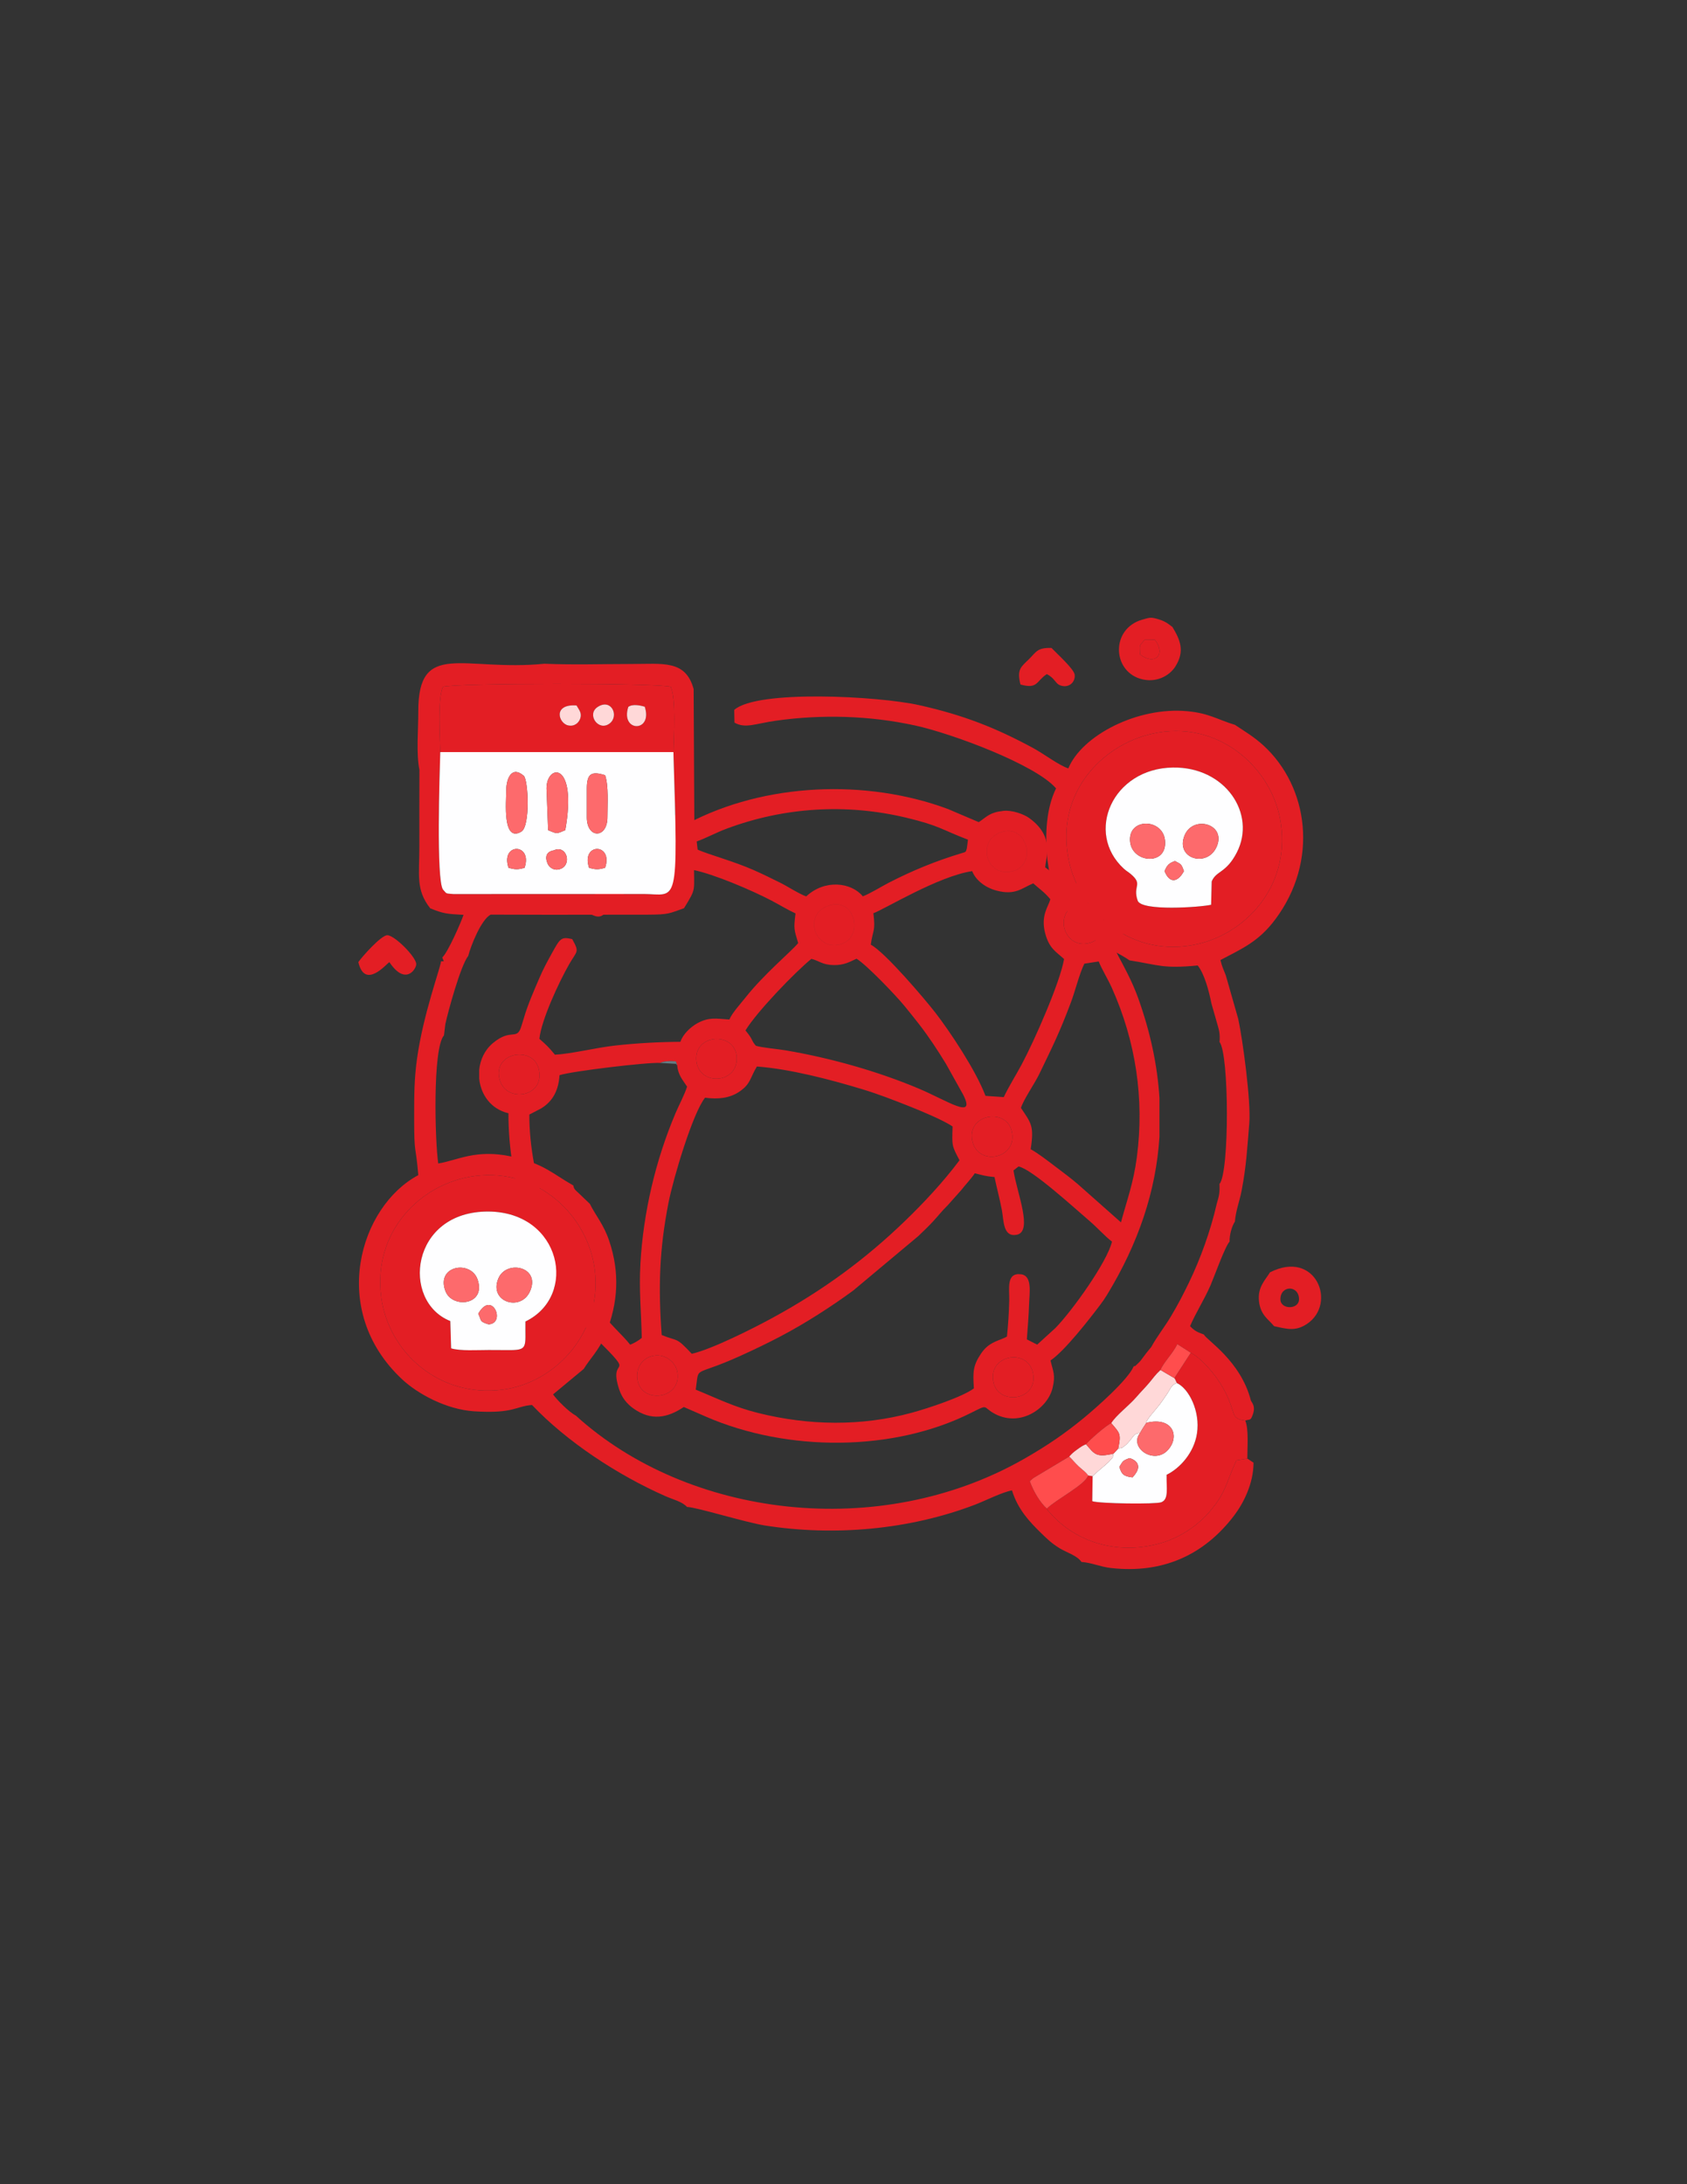 <?xml version="1.0" encoding="utf-8"?>
<!-- Generator: Adobe Illustrator 16.0.0, SVG Export Plug-In . SVG Version: 6.00 Build 0)  -->
<!DOCTYPE svg PUBLIC "-//W3C//DTD SVG 1.1//EN" "http://www.w3.org/Graphics/SVG/1.1/DTD/svg11.dtd">
<svg version="1.1" id="Layer_1" xmlns="http://www.w3.org/2000/svg" xmlns:xlink="http://www.w3.org/1999/xlink" x="0px" y="0px"
	 width="612px" height="792px" viewBox="0 0 612 792" enable-background="new 0 0 612 792" xml:space="preserve">
<rect x="0" y="0" width="612" height="792" fill="#333333" stroke="none"/>
<g>
	<path fill-rule="evenodd" clip-rule="evenodd" fill="#E31E24" d="M360.469,501.508c-2.544-10.18,12.322-12.943,14.242-3.72
		C376.803,507.836,362.518,509.711,360.469,501.508L360.469,501.508L360.469,501.508z M420.62,398.131v14.105
		c-1.237,19.637-7.651,38.616-19,57.257c-0.89,1.459-1.553,2.398-2.549,3.719c-4.11,5.453-12.938,16.73-17.974,20.103
		c0.932,3.996,1.879,5.231,0.765,9.921c-1.824,7.682-12.188,14.691-21.654,9.041c-3.659-2.184-1.657-3.135-7.867-0.002
		c-28.212,14.228-66.759,14.238-96.219,1.425l-8.054-3.516c-5.997,4.016-11.887,5.107-18.329,0.497
		c-2.29-1.639-4.115-3.819-5.133-6.918c-4.236-12.901,7.034-3.154-8.229-18.28c-2.635-2.611-5.226-5.867-7.488-8.898
		c-15.438-20.688-24.442-46.56-24.442-72.92c-6.419-1.496-10.02-6.82-10.604-12.496v-3.282c0.374-3.648,2.004-7.167,4.949-9.638
		c6.851-5.747,8.762-0.502,10.435-6.436c0.28-0.991,0.49-1.481,0.799-2.575c1.315-4.661,3.75-10.196,5.645-14.599
		c1.483-3.447,2.785-5.813,4.528-8.969c3.008-5.447,3.378-6.078,7.388-5.148c2.688,4.907,1.793,4.081-1.074,9.062
		c-3.697,6.423-10.136,20.262-10.835,27.088c2.781,2.483,3.203,2.84,5.639,5.771c6.071-0.323,14.918-2.556,21.75-3.313
		c7.844-0.868,15.811-1.311,23.775-1.364c0.81-2.639,3.662-5.394,6.171-6.75c4.226-2.286,6.644-1.648,11.592-1.339
		c0.91-2.288,4.08-5.738,5.741-7.844c6.798-8.625,16.653-16.764,19.219-19.863c-1.524-5.041-1.662-5.148-0.97-10.76
		c-2.75-1.247-5.818-3.13-8.728-4.654c-7.152-3.746-20.999-9.66-28.492-11.131c-1.277,3.19-4.781,6.11-8.574,7.283
		c-6.668,2.061-8.401-0.355-13.083-1.885c-2.357,2.398-4.604,4.655-6.91,6.979c-4.222,4.252-4.563,5.614-8.479,3.705
		c-1.534-2.139-1.996-2.873-0.306-5.252c1.615-2.275,8.891-8.26,10.911-11.275c-0.75-3.214-2.04-6.523-0.443-11.047
		c2.169-6.149,9.226-10.945,16.352-9.714c4.17,0.719,5.826,2.468,8.672,4.375c27.827-14.724,64.688-16.282,94.401-5.233
		l11.155,4.751c3.076-2.061,3.911-3.532,8.935-4.086c3.173-0.349,7.406,1.181,9.398,2.622c9.14,6.614,6.09,13.964,5.767,17.852
		c3.13,2.096,5.117,5.011,7.71,6.748c4.218-0.982,5.812-2.256,10.751-0.628c7.391,2.437,12.802,11.26,9.238,19.653
		c-2.565,6.041-3.892,0.677,2.183,12.786c1.407,2.806,2.706,5.687,3.801,8.731C417.317,374.202,419.889,386.295,420.62,398.131
		L420.62,398.131L420.62,398.131z M231.222,500.062c-0.569-4.563,2.166-7.823,5.958-8.476c4.3-0.738,8.016,2.433,8.567,6.087
		C247.245,507.59,232.358,509.181,231.222,500.062L231.222,500.062L231.222,500.062z M367.664,424.408l1.84-1.438
		c4.837,0.929,20.187,15.016,25.897,19.889c2.7,2.302,5.474,5.459,8.003,7.357c-1.738,7.419-14.685,25.425-20.561,31.358
		l-6.567,5.986c-1.166-0.52-2.582-1.349-3.759-1.895c0.283-4.223,0.668-8.293,0.798-12.59c0.129-4.221,1.286-10.482-2.915-11.01
		c-5.458-0.685-4.176,5.249-4.275,9.559c-0.103,4.392-0.389,8.709-0.829,13.014L364.633,485c-3.053,1.388-6.052,1.84-8.716,5.784
		c-2.989,4.429-3.001,6.686-2.618,12.651c-4.125,3.092-16.6,7.224-22.639,8.859c-18.229,4.938-37.176,4.623-55.432,0.109
		c-9.034-2.234-15.04-5.341-22.831-8.508c1.331-9.066-1.326-4.364,15.839-12.093c4.926-2.218,10.095-4.704,14.632-7.078
		c9.425-4.932,18.938-11.11,26.627-16.743l23.625-19.755c1.869-1.797,3.565-3.395,5.318-5.278c1.886-2.022,3.336-3.948,5.279-5.813
		l5.001-5.599c1.535-2.008,3.649-4.15,4.907-6.104c2.867,0.693,3.779,1.085,7.154,1.371c0.84,4.041,1.859,7.743,2.662,11.914
		c0.731,3.794,0.349,9.918,5.355,9.021C374.861,446.654,368.899,432.516,367.664,424.408L367.664,424.408L367.664,424.408z
		 M250.96,490.891c-5.977-6.391-4.913-4.33-10.912-6.805c-1.287-17.534-0.844-31.042,2.459-47.938
		c1.737-8.886,8.798-32.556,13.272-38.122c4.735,0.669,9.005,0.145,12.431-2.176c4.161-2.819,3.835-4.928,6.367-9.129
		c12.24,0.902,27.079,4.865,38.138,8.208c5.895,1.782,11.383,3.925,16.995,6.142c4.014,1.584,12.826,5.237,15.862,7.414
		c-0.234,7.107-0.289,6.9,2.511,12.234c-5.864,7.846-13.011,15.471-19.638,21.872c-14.63,14.137-30.02,25.391-48.462,35.412
		C273.368,481.599,258.379,489.198,250.96,490.891L250.96,490.891L250.96,490.891z M352.884,414.268
		c-2.828-10.123,12.004-12.879,14.115-4.194C369.416,420.016,355.321,422.996,352.884,414.268L352.884,414.268L352.884,414.268z
		 M370.377,401.735c0.86-2.911,4.979-8.833,6.638-12.269c4.956-10.272,7.335-14.959,11.515-26.087
		c1.543-4.106,3.034-10.271,4.842-13.948l5.213-0.801c1.141,2.903,3.28,6.261,4.789,9.632c8.626,19.287,11.826,40.096,9.051,61.293
		c-1.235,9.438-3.554,15.436-5.768,23.68l-15.626-13.839c-2.728-2.335-5.451-4.332-8.387-6.556c-2.805-2.123-5.766-4.448-8.74-6.137
		C375.223,408.148,374.05,407.281,370.377,401.735L370.377,401.735L370.377,401.735z M239.474,385.43
		c1.299-0.711,3.912-0.757,5.703-0.577l0.511,1.479c0.257,3.474,2.106,5.413,3.569,7.69c-0.941,2.966-2.881,6.533-4.168,9.561
		c-7.207,16.957-11.695,35.916-12.758,54.526c-0.556,9.753,0.29,17.584,0.486,27.01c-1.157,0.996-2.687,1.863-4.202,2.478
		c-3.017-3.875-7.705-7.467-13.822-15.951c-12.777-17.722-22.836-44.17-22.759-67.501l4.205-2.186
		c4.337-2.575,6.417-6.704,6.738-12.083C207.048,388.464,234.84,385.125,239.474,385.43L239.474,385.43L239.474,385.43z
		 M181.303,391.614c-2.853-10.014,11.907-12.571,14.093-4.18C198.086,397.766,183.742,400.176,181.303,391.614L181.303,391.614
		L181.303,391.614z M252.648,384.866c-1.202-9.979,13.774-10.985,14.582-1.843C268.113,393.006,253.743,393.959,252.648,384.866
		L252.648,384.866L252.648,384.866z M294.339,347.689c2.947,0.721,3.966,2.204,8.189,2.254c3.652,0.043,5.572-1.096,8.198-2.303
		c3.366,1.97,13.971,12.927,17.527,17.283c1.899,2.328,3.421,4.21,5.35,6.705c3.372,4.363,6.419,8.975,9.541,14.083l6.209,11.122
		c4.944,9.579-5.66,2.27-16.151-2.147c-14.956-6.295-32.162-11.123-48.34-13.849c-2.738-0.462-8.429-0.94-10.673-1.65
		c-0.091-0.09-0.213-0.372-0.249-0.293l-0.659-0.912c-0.303-0.497-0.505-1.024-0.833-1.597c-0.644-1.123-1.367-1.891-2.005-2.754
		C274.616,366.786,288.503,352.436,294.339,347.689L294.339,347.689L294.339,347.689z M390.802,327.863
		c9.758-3.358,13.457,10.994,5.009,13.88C386.205,345.023,381.777,330.969,390.802,327.863L390.802,327.863L390.802,327.863z
		 M300.386,328.468c9.705-3.597,13.206,11.071,4.858,13.828C296.141,345.301,290.823,332.013,300.386,328.468L300.386,328.468
		L300.386,328.468z M386.011,347.753c-1.421,8.446-10.761,29.602-15.371,38.215c-2.112,3.946-4.718,8.065-6.501,11.854l-6.626-0.458
		c-3.52-9.315-12.959-23.389-18.124-30.076c-3.54-4.582-18.213-21.942-23.489-24.743c0.74-5.521,1.778-4.65,0.942-11.406
		c3.771-1.295,23.571-13.464,35.839-15.257c1.248,3.19,4.582,5.941,8.88,7.066c6.764,1.77,9.055-0.862,13.271-2.644
		c2.411,2.187,3.823,2.939,6.196,5.757c-0.604,2.58-3.638,5.852-1.834,12.472C380.663,343.929,382.969,344.967,386.011,347.753
		L386.011,347.753L386.011,347.753z M363.177,301.746c9.499-3.164,13.148,11.763,4.301,14.122
		C357.692,318.477,354.105,304.768,363.177,301.746L363.177,301.746L363.177,301.746z M236.26,301.924
		c9.22-3.403,13.73,10.95,4.478,13.942C231.939,318.712,226.653,305.47,236.26,301.924L236.26,301.924L236.26,301.924z
		 M252.737,305.118c3.331-1.176,7.042-3.206,10.76-4.597c20.924-7.827,43.417-9.249,65.26-4.025
		c12.091,2.892,12.789,4.317,22.391,7.971c-0.043,0.428-0.354,3.032-0.429,3.263c-0.433,1.316-0.142,1.114-2.144,1.721
		c-9.229,2.801-17.518,6.203-26.037,10.572c-2.737,1.404-7.113,4.127-9.535,4.988c-4.099-5.033-13.724-6.319-20.527,0.022
		c-2.299-0.733-6.933-3.73-9.488-4.981c-3.34-1.634-5.922-2.945-9.452-4.507c-7.48-3.311-16.476-5.672-20.446-7.461L252.737,305.118
		L252.737,305.118L252.737,305.118z"/>
	<path fill-rule="evenodd" clip-rule="evenodd" fill="#E31E24" d="M390.802,327.863c-9.024,3.105-4.597,17.16,5.009,13.88
		C404.26,338.857,400.56,324.505,390.802,327.863L390.802,327.863L390.802,327.863z"/>
	
		<path fill-rule="evenodd" clip-rule="evenodd" fill="#E31E24" stroke="#E31E24" stroke-width="0.162" stroke-miterlimit="22.926" d="
		M363.177,301.746c-9.072,3.022-5.484,16.731,4.301,14.122C376.325,313.508,372.676,298.583,363.177,301.746L363.177,301.746
		L363.177,301.746z"/>
	<path fill-rule="evenodd" clip-rule="evenodd" fill="#E31E24" d="M236.26,301.924c-9.607,3.546-4.321,16.788,4.478,13.942
		C249.99,312.874,245.48,298.521,236.26,301.924L236.26,301.924L236.26,301.924z"/>
	
		<path fill-rule="evenodd" clip-rule="evenodd" fill="#E31E24" stroke="#E31E24" stroke-width="0.162" stroke-miterlimit="22.926" d="
		M300.386,328.468c-9.563,3.544-4.244,16.833,4.858,13.828C313.592,339.539,310.091,324.871,300.386,328.468L300.386,328.468
		L300.386,328.468z"/>
	<path fill-rule="evenodd" clip-rule="evenodd" fill="#E31E24" d="M352.884,414.268c2.438,8.729,16.532,5.748,14.115-4.194
		C364.889,401.389,350.057,404.145,352.884,414.268L352.884,414.268L352.884,414.268z"/>
	<path fill-rule="evenodd" clip-rule="evenodd" fill="#E31E24" d="M231.222,500.062c1.136,9.119,16.023,7.528,14.526-2.389
		c-0.552-3.654-4.268-6.826-8.567-6.087C233.388,492.237,230.653,495.499,231.222,500.062L231.222,500.062L231.222,500.062z"/>
	<path fill-rule="evenodd" clip-rule="evenodd" fill="#E31E24" d="M360.469,501.508c2.049,8.203,16.334,6.329,14.242-3.72
		C372.791,488.564,357.925,491.328,360.469,501.508L360.469,501.508L360.469,501.508z"/>
	<path fill-rule="evenodd" clip-rule="evenodd" fill="#E31E24" d="M181.303,391.614c2.439,8.562,16.783,6.151,14.093-4.18
		C193.21,379.043,178.45,381.6,181.303,391.614L181.303,391.614L181.303,391.614z"/>
	<path fill-rule="evenodd" clip-rule="evenodd" fill="#E31E24" d="M252.648,384.866c1.094,9.094,15.465,8.141,14.582-1.843
		C266.422,373.881,251.447,374.888,252.648,384.866L252.648,384.866L252.648,384.866z"/>
	<path fill-rule="evenodd" clip-rule="evenodd" fill="#667A82" d="M245.688,386.333l-0.511-1.48c-1.79-0.18-4.403-0.134-5.702,0.577
		l5.762,0.331C245.29,385.828,245.594,386.203,245.688,386.333L245.688,386.333L245.688,386.333z"/>
	<path fill-rule="evenodd" clip-rule="evenodd" fill="#E31E24" d="M172.487,426.405c22.726-2.841,40.75,14.252,43.262,33.914
		c2.881,22.558-13.999,41.11-33.515,43.603c-23.036,2.942-41.316-13.686-43.941-33.563
		C135.183,446.822,152.363,428.921,172.487,426.405L172.487,426.405L172.487,426.405z M159.718,272.714
		c-0.146-6.041-0.98-19.099,0.945-23.653c4.445-1.451,78.18-1.459,82.687-0.011c1.927,4.592,1.094,17.599,0.946,23.664
		c1.813,57.368,1.429,51.513-10.794,51.459l-69.047,0.02c-3.031-0.274-2.221,0.002-3.743-1.62
		C158.199,319.08,159.488,280.118,159.718,272.714L159.718,272.714L159.718,272.714z M417.968,266.054
		c23.593-5.313,42.704,11.811,46.342,30.539c4.556,23.449-11.472,41.429-29.584,45.673c-23.931,5.607-42.905-11.438-46.916-29.89
		C382.532,288.088,399.395,270.237,417.968,266.054L417.968,266.054L417.968,266.054z M152.156,279.118
		c-0.05,9.248-0.013,18.502-0.02,27.75c-0.009,10.701-1.329,15.715,3.925,22.482c4.655,1.908,6.023,2.074,12.097,2.379
		c-0.871,2.653-5.772,13.807-7.707,15.431c0.525,1.657,1.031,1.415-0.452,1.415c-0.295,2.642-6.441,19.124-8.683,35.109
		c-1.049,7.484-1.065,13.08-1.066,21.434c-0.001,14.533,0.509,9.091,1.5,20.999c-21.217,11.228-32.742,49.028-5.822,74.073
		c5.624,5.233,15.947,10.889,26.072,11.555c14.412,0.924,15.062-1.857,21-2.293c12.546,13.239,30.995,25.406,48.518,33.113
		c2.773,1.22,5.913,1.903,7.728,3.87c2.936-0.056,21.282,5.614,28.183,6.704c25.25,3.987,52.543,1.549,76.329-7.555
		c3.785-1.449,9.816-4.534,13.37-5.163c2.079,6.871,6.426,11.438,10.455,15.374c2.35,2.294,3.99,3.901,7.009,5.717
		c2.464,1.483,6.203,2.556,7.724,4.854c3.913,0.295,6.685,1.749,10.732,2.204c18.631,2.096,33.688-4.597,44.647-19.01
		c3.424-4.504,7.055-11.661,7.055-19.195l-2.25-1.473l-3.956,0.607c-3.919,8.509-3.664,11.521-9.74,18.66
		c-3.628,4.264-9.767,8.988-17.272,11.248c-14.713,4.428-30.403,0.656-40.548-10.763c-0.095-0.107-0.252-0.279-0.34-0.386
		c-0.954-1.146-0.224,0.045-0.88-1.247c-2.386-2.143-4.677-5.863-6.178-9.897l0.822-0.775c0.112-0.093,0.299-0.262,0.426-0.36
		l13.076-7.849c0.946-1.02,1.455-1.524,2.848-2.523c1.383-0.992,1.886-1.364,3.224-1.921c1.414-1.719,7.279-6.812,9.16-7.651
		c1.676-2.808,6.458-6.364,9.088-9.438c1.576-1.842,2.933-3.136,4.618-5.117c1.637-1.923,2.118-2.83,4.151-4.726
		c1.244-2.993,4.26-5.639,6.109-9.354l4.867,3.124c3.731,1.855,8.519,7.484,10.845,11.292c1.53,2.508,2.704,4.802,3.665,7.566
		c1.369,3.945,1.014,5.172,5.266,5.702c1.793-0.549,1.908,0.193,2.77-2.269c0.847-2.42,0.143-3.586-0.727-4.95
		c-3.674-14.452-16.199-22.021-17.048-23.96c-2.328-0.9-3.203-1.14-5.021-3.04c1.95-4.617,5.075-9.454,7.432-14.827
		c1.158-2.641,5.286-14.206,6.914-15.838c-0.092-2.285,0.766-5.522,1.929-7.268c0.272-3.854,1.684-7.279,2.458-11.359
		c1.723-9.068,2.007-15.355,2.752-24.249c0.666-7.915-2.412-30.558-4.019-37.901l-4.5-15.75c-0.869-2.271-1.368-3.102-1.941-5.558
		c7.925-4.193,13.819-6.659,19.833-14.667c15.871-21.137,12.191-48.098-4.254-63.162c-3.334-3.054-6.663-5.022-10.329-7.46
		c-6.322-1.904-9.303-4.188-17.21-4.941c-18.019-1.719-38.277,8.736-43.236,20.739c-3.598-1.226-8.725-5.198-12.703-7.355
		c-13.612-7.384-25.484-12.041-41.449-15.59c-14.825-3.296-58.74-5.653-67.042,1.733l0.094,4.608
		c3.942,2.262,7.607,0.351,15.099-0.703c16.542-2.329,33.871-1.869,50.456,1.75c13.439,2.932,43.726,14.208,51.104,22.8
		c-3.554,7.205-4.063,16.631-3.175,25.741l1.025,6.568l2.616,5.141c7.678,17.795,19.4,20.076,26.174,24.907
		c10.861,1.735,12.098,3.06,24.747,1.856c2.496,3.168,4.093,9.339,4.976,13.782l1.966,6.875c0.86,2.985,1.212,4.026,0.969,7.087
		c3.515,4.285,3.629,47.417-0.023,51.499c0.149,3.1-0.13,4.29-0.988,7.173c-2.218,9.785-5.979,20.09-10.042,28.49
		c-2.131,4.409-3.954,7.93-6.52,12.239c-2.432,4.083-5.057,7.294-7.198,11.203c-1.465,1.729-1.984,2.442-3.132,3.973
		c-0.517,0.688-0.8,1.174-1.701,1.997c-1.998,1.826-0.251,0.47-1.552,1.072c-2.03,4.855-13.75,15.139-18.29,18.859
		c-6.744,5.525-13.146,9.907-21.378,14.614c-52.56,30.057-121.988,21.364-162.717-15.667c-2.485-1.268-6.866-5.72-8.243-7.661
		l11.142-9.24c2.005-3.412,5.712-6.922,8.008-12.733c4.455-11.275,5.143-22.105,1.206-33.768c-1.981-5.869-4.856-9.06-7.022-13.384
		c-1-1-2.283-2.129-3.37-3.225c-1.557-1.57-2.389-1.831-2.596-3.403c-7.765-4.41-10.817-7.981-22.372-10.486
		c-13.016-2.822-19.618,1.386-26.636,2.502c-1.198-7.961-2.099-41.742,2.079-46.455l0.491-4.061
		c0.944-4.367,5.508-21.231,8.313-24.75c0.96-3.793,4.733-13.208,8.127-14.964l21.598,0.052l35.797-0.04
		c7.19-0.047,7.264-0.399,12.751-2.336c4.81-7.853,3.435-5.679,3.672-17.208c0.139-6.746,0.083-13.501,0.039-20.25
		c-0.09-14.008-0.121-27.995-0.215-41.996c-2.9-10.688-11.148-9.103-22.643-9.104c-10.308-0.001-21.273,0.36-31.5-0.094
		c-29.337,2.941-45.857-8.892-45.752,17.441C151.772,264.363,150.938,273.319,152.156,279.118L152.156,279.118L152.156,279.118z"/>
	<path fill-rule="evenodd" clip-rule="evenodd" fill="#FEFEFF" d="M213.694,314.654c-3.016-9.125,8.866-9.063,5.841-0.016
		C217.261,315.356,215.979,315.36,213.694,314.654L213.694,314.654L213.694,314.654z M200.847,308.36
		c4.648-2.101,6.516,4.626,3.014,6.472c-2.447,1.289-4.53-0.105-5.202-1.676C196.771,308.751,200.83,308.368,200.847,308.36
		L200.847,308.36L200.847,308.36z M184.469,314.639c-3.005-9.078,8.873-9.08,5.836,0.02
		C188.023,315.359,186.74,315.353,184.469,314.639L184.469,314.639L184.469,314.639z M212.883,285.868
		c0-5.55,1.855-6.272,6.647-4.771c1.31,3.917,0.831,10.543,0.831,15.271c0,7.748-7.479,7.855-7.479,0V285.868L212.883,285.868
		L212.883,285.868z M198.263,285.868c0-8.88,11.299-10.109,6.805,15.155c-3.262,1.384-2.876,1.388-6.228,0.011L198.263,285.868
		L198.263,285.868L198.263,285.868z M183.653,286.618c0-4.47,2.058-9.061,6.351-5.308c1.646,1.439,2.432,18.291-0.869,20.243
		C182.167,305.676,183.653,290.617,183.653,286.618L183.653,286.618L183.653,286.618z M244.295,272.714h-84.578
		c-0.229,7.404-1.519,46.366,0.994,49.859c1.521,1.623,0.712,1.346,3.743,1.62l69.046-0.02
		C245.725,324.228,246.109,330.083,244.295,272.714L244.295,272.714L244.295,272.714z"/>
	<path fill-rule="evenodd" clip-rule="evenodd" fill="#E31E24" d="M439.576,319.618l-0.211,8.452
		c-3.897,0.894-25.27,2.42-26.642-1.489c-1.924-5.483,2.13-5.734-2.534-9.677c-0.995-0.841-1.465-0.967-2.528-1.947
		c-14.153-13.039-4.115-36.315,17.829-36.649c19.074-0.29,30.36,16.817,23.209,30.784
		C444.802,316.698,441.199,315.656,439.576,319.618L439.576,319.618L439.576,319.618z M417.968,266.054
		c-18.573,4.183-35.436,22.034-30.158,46.322c4.011,18.451,22.984,35.496,46.916,29.89c18.112-4.244,34.14-22.224,29.584-45.673
		C460.672,277.865,441.561,260.741,417.968,266.054L417.968,266.054L417.968,266.054z"/>
	<path fill-rule="evenodd" clip-rule="evenodd" fill="#E31E24" d="M163.356,479.021c-17.978-7.147-14.503-39.926,13.898-39.705
		c26.334,0.204,32.587,30.594,13.356,39.867c-0.145,9.452,1.217,10.46-6.563,10.372c-2.27-0.025-4.526-0.033-6.797-0.033
		c-3.975-0.001-10.273,0.411-13.595-0.606L163.356,479.021L163.356,479.021L163.356,479.021z M172.487,426.405
		c-20.123,2.516-37.303,20.417-34.194,43.953c2.625,19.877,20.905,36.505,43.941,33.563c19.517-2.491,36.397-21.045,33.515-43.603
		C213.236,440.657,195.212,423.564,172.487,426.405L172.487,426.405L172.487,426.405z"/>
	<path fill-rule="evenodd" clip-rule="evenodd" fill="#E31E24" d="M227.932,256.313c1.609-1.123,4.278-0.539,5.965-0.065
		C236.97,265.688,224.932,265.586,227.932,256.313L227.932,256.313L227.932,256.313z M209.152,255.801
		c0.897,1.593,2.06,2.772,1.319,4.803c-0.529,1.452-2.029,2.939-4.383,2.425C202.592,262.265,200.465,255.178,209.152,255.801
		L209.152,255.801L209.152,255.801z M216.812,256.348c5.01-3.255,7.874,3.293,4.366,5.973
		C217.124,265.417,212.667,259.041,216.812,256.348L216.812,256.348L216.812,256.348z M159.718,272.714h84.579
		c0.148-6.064,0.981-19.072-0.946-23.664c-4.506-1.448-78.241-1.44-82.687,0.011C158.737,253.616,159.571,266.674,159.718,272.714
		L159.718,272.714L159.718,272.714z"/>
	<path fill-rule="evenodd" clip-rule="evenodd" fill="#E31E24" d="M426.024,499.717c0.616,0.871,0.357,0.785,0.935,1.798
		c4.365,2.014,8.487,10.244,7.28,18.206c-1.078,7.115-6.233,12.705-11.032,15.044c-0.08,4.989,0.851,8.9-1.945,9.962
		c-2.017,0.766-22.56,0.513-25.019-0.397l0.13-9.049l-1.62-0.263c-1.08,3.357-11.408,8.561-14.989,11.998
		c0.656,1.292-0.075,0.102,0.881,1.247c0.087,0.106,0.244,0.278,0.34,0.386c10.144,11.419,25.833,15.19,40.547,10.763
		c7.506-2.26,13.645-6.984,17.273-11.248c6.076-7.139,5.821-10.151,9.739-18.66l3.956-0.606c0-4.492,0.552-10.512-0.75-13.809
		c-4.251-0.53-3.895-1.757-5.265-5.703c-0.961-2.765-2.135-5.058-3.665-7.565c-2.327-3.809-7.113-9.437-10.845-11.293
		L426.024,499.717L426.024,499.717L426.024,499.717z"/>
	<path fill-rule="evenodd" clip-rule="evenodd" fill="#FEFEFF" d="M422.468,315.868c0.932-2.201,1.553-2.86,3.782-3.656
		c2.246,1.203,2.291,0.991,3.245,3.656C427.393,319.831,424.351,320.594,422.468,315.868L422.468,315.868L422.468,315.868z
		 M441.438,306.868c-3.321,7.981-15.193,4.591-11.711-3.937C432.779,295.455,444.84,298.688,441.438,306.868L441.438,306.868
		L441.438,306.868z M409.987,305.368c-1.056-8.867,11.774-8.799,12.642-0.688C423.627,314.004,410.902,313.049,409.987,305.368
		L409.987,305.368L409.987,305.368z M439.576,319.618c1.623-3.963,5.227-2.919,9.123-10.527
		c7.151-13.967-4.136-31.074-23.209-30.784c-21.944,0.334-31.983,23.61-17.829,36.649c1.063,0.979,1.533,1.106,2.528,1.947
		c4.664,3.943,0.61,4.193,2.534,9.677c1.372,3.91,22.744,2.383,26.642,1.49L439.576,319.618L439.576,319.618L439.576,319.618z"/>
	<path fill-rule="evenodd" clip-rule="evenodd" fill="#FEFEFF" d="M173.498,476.368c4.987-8.819,10.196,3.479,3.752,3.854
		C173.748,479.145,174.768,478.892,173.498,476.368L173.498,476.368L173.498,476.368z M161.578,468.118
		c-3.476-9.265,9.194-11.337,11.68-4.155C176.483,473.283,164.029,474.65,161.578,468.118L161.578,468.118L161.578,468.118z
		 M192.326,468.118c-3.337,7.743-15.203,3.96-11.501-4.616C183.755,456.71,196.134,459.282,192.326,468.118L192.326,468.118
		L192.326,468.118z M163.356,479.021l0.298,9.895c3.322,1.017,9.62,0.605,13.595,0.606c2.271,0,4.527,0.007,6.797,0.032
		c7.78,0.089,6.419-0.92,6.563-10.371c19.231-9.274,12.979-39.663-13.356-39.867C148.853,439.096,145.379,471.874,163.356,479.021
		L163.356,479.021L163.356,479.021z"/>
	<path fill-rule="evenodd" clip-rule="evenodd" fill="#FEFEFF" d="M406.088,531.868c1.307-2.069,1.091-2.204,3.662-3.144
		c0.152,0.006,6.189,1.589,1.102,6.987C407.642,535.355,406.829,534.556,406.088,531.868L406.088,531.868L406.088,531.868z
		 M415.881,515.909c9.484-2.319,12.235,4.817,7.925,9.74c-5.018,5.73-14.415-0.678-10.219-6.037
		c-2.272,0.306-1.962,0.726-3.627,2.681c-0.563,0.659-1.254,1.506-1.884,1.932c-1.537,1.04-0.171,0.478-2.441,1.066l-1.672,1.797
		c-0.813,2.607,0.697,0.065-1.496,2.763c-0.241,0.298-1.521,1.407-1.962,1.784c-1.451,1.236-2.633,2.191-4.132,3.645l-0.13,9.049
		c2.459,0.911,23.003,1.163,25.02,0.397c2.795-1.062,1.864-4.973,1.945-9.962c4.798-2.338,9.953-7.927,11.031-15.043
		c1.207-7.962-2.915-16.193-7.28-18.207c-2.034,0.645-2.018,1.579-3.364,3.618c-0.911,1.38-1.766,2.616-2.781,4.003
		C419.591,510.806,415.568,515.084,415.881,515.909L415.881,515.909L415.881,515.909z"/>
	<path fill-rule="evenodd" clip-rule="evenodd" fill="#E31E24" d="M464.5,471.118c0-5.163,6.75-5.163,6.75,0
		C471.25,474.949,464.5,474.949,464.5,471.118L464.5,471.118L464.5,471.118z M460.704,461.368
		c-1.586,2.682-4.559,5.271-3.971,10.494c0.569,5.077,3.464,6.509,5.456,9.006c4.787,1.074,7.828,1.951,11.979-0.829
		C485.175,472.669,477.3,452.892,460.704,461.368L460.704,461.368L460.704,461.368z"/>
	<path fill-rule="evenodd" clip-rule="evenodd" fill="#E31E24" d="M413.582,237.309c-0.216-4.094-0.211-2.854,1.624-5.307
		l3.732-0.051C423.097,237.347,418.983,241.468,413.582,237.309L413.582,237.309L413.582,237.309z M414.25,224.73
		c-11.116,3.262-10.832,18.172-0.716,21.356c5.745,1.809,10.714-1.034,12.836-4.372c3.622-5.693,1.674-9.81-1.022-14.347
		c-1.413-1.09-2.503-1.996-4.701-2.698C417.388,223.627,417.068,223.923,414.25,224.73L414.25,224.73L414.25,224.73z"/>
	<path fill-rule="evenodd" clip-rule="evenodd" fill="#FFD8D8" d="M403.142,516.038c3.03,3.599,3.695,3.742,2.494,9.253
		c2.271-0.589,0.903-0.025,2.44-1.065c0.63-0.427,1.321-1.273,1.884-1.933c1.666-1.955,1.355-2.375,3.627-2.68
		c1.03-1.904,1.341-2.177,2.295-3.704c-0.313-0.824,3.71-5.103,4.932-6.772c1.016-1.388,1.871-2.623,2.781-4.003
		c1.347-2.039,1.33-2.974,3.365-3.617c-0.578-1.014-0.318-0.927-0.935-1.798l-5.026-2.959c-2.033,1.895-2.516,2.802-4.151,4.726
		c-1.686,1.982-3.042,3.274-4.618,5.116C409.6,509.673,404.816,513.23,403.142,516.038L403.142,516.038L403.142,516.038z"/>
	<path fill-rule="evenodd" clip-rule="evenodd" fill="#FF4D4D" d="M379.764,547.017c3.581-3.438,13.909-8.641,14.989-11.999
		c-0.677-1.138-2.371-2.307-3.501-3.371c-1.358-1.278-1.794-1.948-3.343-3.513l-13.075,7.849c-0.127,0.1-0.313,0.268-0.426,0.36
		l-0.822,0.775C375.086,541.152,377.379,544.873,379.764,547.017L379.764,547.017L379.764,547.017z"/>
	<path fill-rule="evenodd" clip-rule="evenodd" fill="#E31E24" d="M130,348.868c2.331,10.007,10.05,0.803,11.25,0
		c5.837,8.718,9.75,2.518,9.75,0.75c0-2.625-7.875-10.5-10.5-10.5C138.24,339.118,131.229,347.033,130,348.868L130,348.868
		L130,348.868z"/>
	<path fill-rule="evenodd" clip-rule="evenodd" fill="#E31E24" d="M370.195,248.204c6.329,1.779,5.64-1.19,9.555-3.767
		c2.86,1.42,3.069,3.328,4.73,4.021c2.966,1.24,5.673-0.859,5.396-3.763c-0.2-2.106-6.602-7.795-8.424-9.752
		c-5.163-0.145-5.515,1.439-8.113,4.012C370.469,241.796,368.784,242.594,370.195,248.204L370.195,248.204L370.195,248.204z"/>
	<path fill-rule="evenodd" clip-rule="evenodd" fill="#FD6A6C" d="M183.653,286.618c0,3.999-1.486,19.058,5.482,14.935
		c3.3-1.953,2.515-18.803,0.869-20.242C185.712,277.558,183.653,282.148,183.653,286.618L183.653,286.618L183.653,286.618z"/>
	<path fill-rule="evenodd" clip-rule="evenodd" fill="#FD6A6C" d="M212.883,285.868v10.5c0,7.855,7.479,7.748,7.479,0
		c0-4.728,0.479-11.354-0.831-15.271C214.738,279.596,212.883,280.317,212.883,285.868L212.883,285.868L212.883,285.868z"/>
	<path fill-rule="evenodd" clip-rule="evenodd" fill="#FD6A6C" d="M198.263,285.868l0.578,15.165
		c3.351,1.377,2.966,1.373,6.228-0.011C209.563,275.759,198.263,276.987,198.263,285.868L198.263,285.868L198.263,285.868z"/>
	<path fill-rule="evenodd" clip-rule="evenodd" fill="#FD6A6C" d="M409.987,305.368c0.916,7.682,13.64,8.636,12.642-0.688
		C421.762,296.569,408.931,296.501,409.987,305.368L409.987,305.368L409.987,305.368z"/>
	<path fill-rule="evenodd" clip-rule="evenodd" fill="#FD6A6C" d="M192.326,468.118c3.809-8.836-8.57-11.408-11.501-4.616
		C177.123,472.078,188.988,475.861,192.326,468.118L192.326,468.118L192.326,468.118z"/>
	<path fill-rule="evenodd" clip-rule="evenodd" fill="#FD6A6C" d="M441.438,306.868c3.402-8.18-8.658-11.413-11.711-3.937
		C426.244,311.458,438.116,314.849,441.438,306.868L441.438,306.868L441.438,306.868z"/>
	<path fill-rule="evenodd" clip-rule="evenodd" fill="#FD6A6C" d="M415.881,515.909c-0.953,1.527-1.265,1.799-2.295,3.703
		c-4.195,5.359,5.202,11.767,10.219,6.037C428.116,520.727,425.365,513.59,415.881,515.909L415.881,515.909L415.881,515.909z"/>
	<path fill-rule="evenodd" clip-rule="evenodd" fill="#FD6A6C" d="M161.578,468.118c2.451,6.532,14.905,5.165,11.68-4.155
		C170.773,456.781,158.103,458.854,161.578,468.118L161.578,468.118L161.578,468.118z"/>
	<path fill-rule="evenodd" clip-rule="evenodd" fill="#FFD8D8" d="M387.909,528.134c1.548,1.564,1.984,2.234,3.343,3.513
		c1.13,1.064,2.824,2.233,3.501,3.371l1.62,0.263c1.498-1.453,2.681-2.408,4.131-3.645c0.441-0.377,1.721-1.485,1.963-1.784
		c2.192-2.697,0.683-0.155,1.495-2.762c-6.297,1.469-6.834,0.268-9.981-3.399c-1.339,0.555-1.842,0.928-3.224,1.921
		C389.365,526.609,388.855,527.113,387.909,528.134L387.909,528.134L387.909,528.134z"/>
	<path fill-rule="evenodd" clip-rule="evenodd" fill="#FF4D4D" d="M393.981,523.689c3.146,3.668,3.684,4.869,9.981,3.399
		l1.673-1.798c1.201-5.511,0.536-5.654-2.495-9.253C401.26,516.878,395.395,521.971,393.981,523.689L393.981,523.689
		L393.981,523.689z"/>
	<path fill-rule="evenodd" clip-rule="evenodd" fill="#FF4D4D" d="M420.999,496.758l5.025,2.959l5.952-9.189l-4.867-3.124
		C425.259,491.119,422.242,493.765,420.999,496.758L420.999,496.758L420.999,496.758z"/>
	<path fill-rule="evenodd" clip-rule="evenodd" fill="#FFD8D8" d="M216.812,256.348c-4.145,2.693,0.313,9.07,4.366,5.973
		C224.685,259.641,221.822,253.094,216.812,256.348L216.812,256.348L216.812,256.348z"/>
	<path fill-rule="evenodd" clip-rule="evenodd" fill="#FFD8D8" d="M209.152,255.801c-8.687-0.624-6.56,6.463-3.063,7.228
		c2.354,0.515,3.854-0.973,4.383-2.425C211.211,258.573,210.048,257.394,209.152,255.801L209.152,255.801L209.152,255.801z"/>
	<path fill-rule="evenodd" clip-rule="evenodd" fill="#FFD8D8" d="M227.932,256.313c-3,9.272,9.038,9.374,5.965-0.065
		C232.21,255.774,229.541,255.19,227.932,256.313L227.932,256.313L227.932,256.313z"/>
	<path fill-rule="evenodd" clip-rule="evenodd" fill="#FD6A6C" d="M200.847,308.36c-0.017,0.007-4.075,0.391-2.188,4.796
		c0.672,1.571,2.755,2.964,5.202,1.676C207.362,312.987,205.495,306.26,200.847,308.36L200.847,308.36L200.847,308.36z"/>
	<path fill-rule="evenodd" clip-rule="evenodd" fill="#FD6A6C" d="M213.694,314.654c2.284,0.706,3.567,0.703,5.841-0.016
		C222.561,305.59,210.678,305.53,213.694,314.654L213.694,314.654L213.694,314.654z"/>
	<path fill-rule="evenodd" clip-rule="evenodd" fill="#FD6A6C" d="M184.469,314.639c2.271,0.714,3.554,0.72,5.836,0.02
		C193.343,305.559,181.464,305.562,184.469,314.639L184.469,314.639L184.469,314.639z"/>
	<path fill-rule="evenodd" clip-rule="evenodd" fill="#E31E24" d="M413.582,237.309c5.4,4.159,9.515,0.039,5.356-5.358l-3.732,0.051
		C413.371,234.454,413.366,233.214,413.582,237.309L413.582,237.309L413.582,237.309z"/>
	<path fill-rule="evenodd" clip-rule="evenodd" fill="#FD6A6C" d="M173.498,476.368c1.271,2.523,0.25,2.776,3.752,3.854
		C183.692,479.848,178.484,467.549,173.498,476.368L173.498,476.368L173.498,476.368z"/>
	<path fill-rule="evenodd" clip-rule="evenodd" fill="#FD6A6C" d="M406.088,531.868c0.741,2.688,1.553,3.486,4.764,3.844
		c5.088-5.398-0.949-6.982-1.102-6.987C407.179,529.665,407.395,529.799,406.088,531.868L406.088,531.868L406.088,531.868z"/>
	<path fill-rule="evenodd" clip-rule="evenodd" fill="#FD6A6C" d="M422.468,315.868c1.883,4.725,4.925,3.963,7.027,0
		c-0.954-2.665-0.999-2.453-3.245-3.656C424.021,313.008,423.399,313.667,422.468,315.868L422.468,315.868L422.468,315.868z"/>
</g>
</svg>
